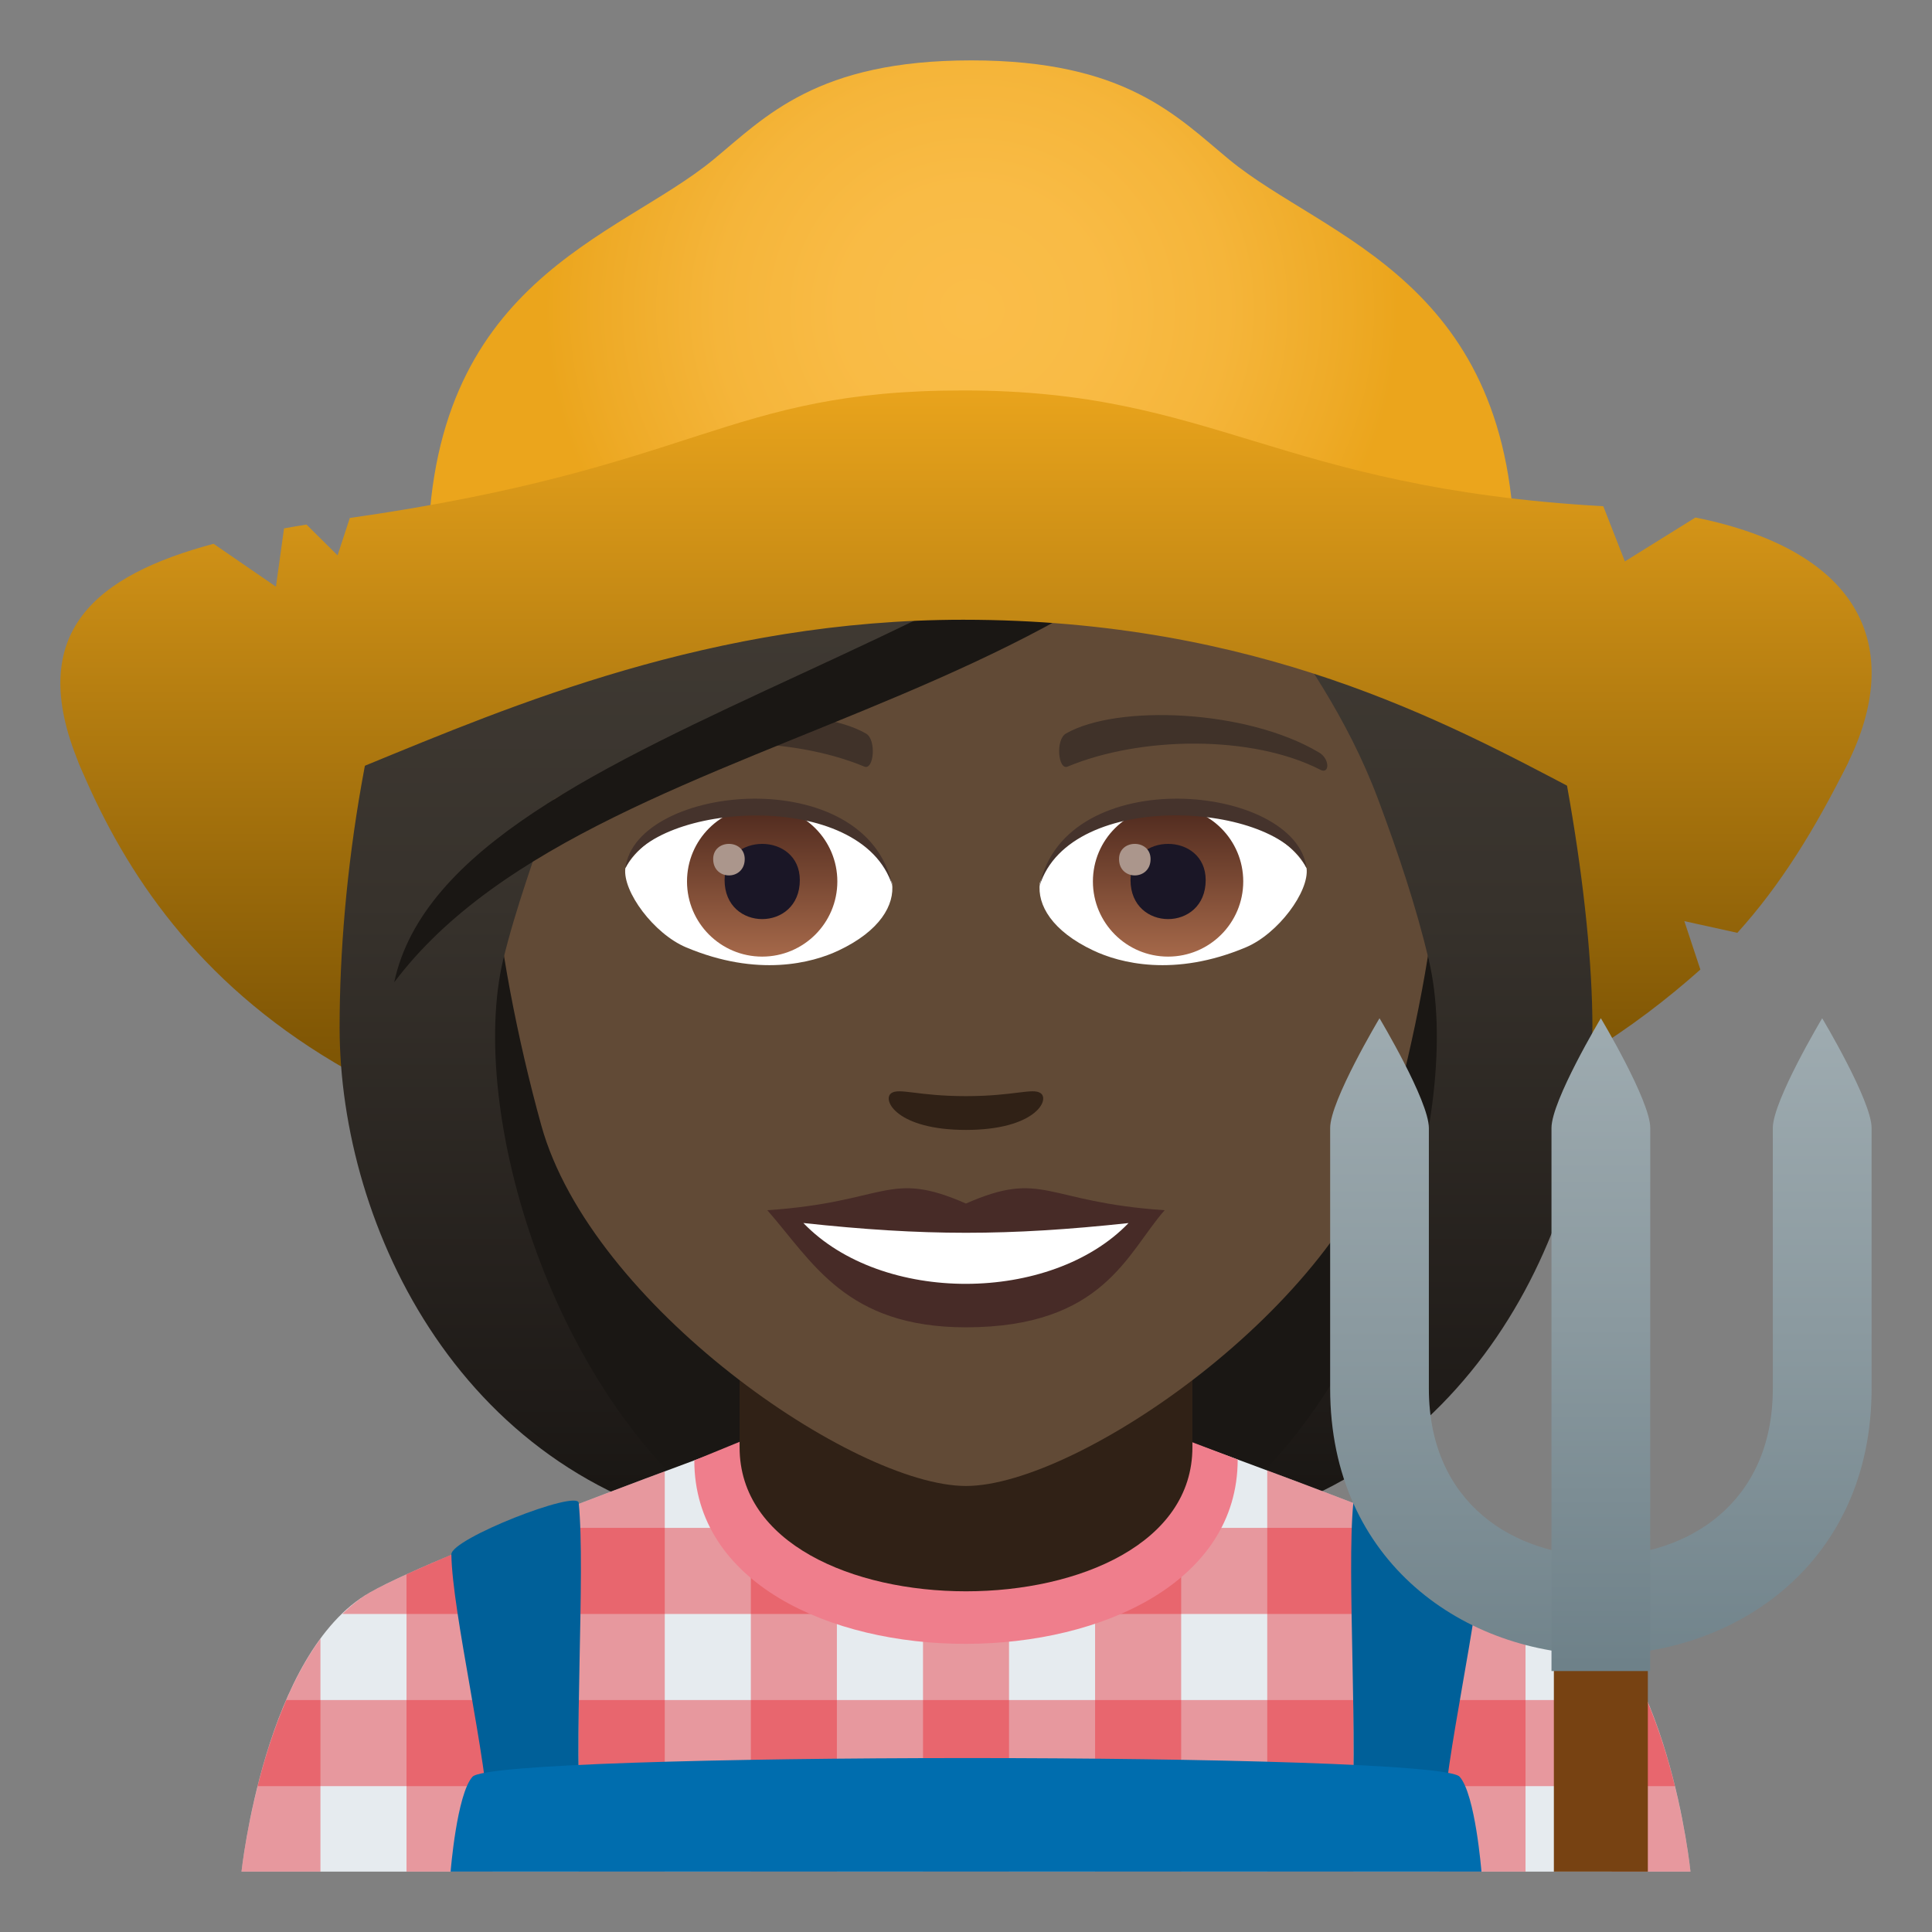 <?xml version="1.0" encoding="utf-8"?>
<!-- Generator: Adobe Illustrator 15.0.0, SVG Export Plug-In . SVG Version: 6.00 Build 0)  -->
<!DOCTYPE svg PUBLIC "-//W3C//DTD SVG 1.1//EN" "http://www.w3.org/Graphics/SVG/1.1/DTD/svg11.dtd">
<svg version="1.1" id="Layer_1" xmlns:x="http://ns.adobe.com/Extensibility/1.0/" xmlns:i="http://ns.adobe.com/AdobeIllustrator/10.0/" xmlns:graph="http://ns.adobe.com/Graphs/1.0/"
	 xmlns="http://www.w3.org/2000/svg" xmlns:xlink="http://www.w3.org/1999/xlink" xmlns:a="http://ns.adobe.com/AdobeSVGViewerExtensions/3.0/"
	 x="0px" y="0px" width="64px" height="64px" viewBox="0 0 64 64" enable-background="new 0 0 64 64" xml:space="preserve">
<rect x="0" y="0" width="64" height="64" fill="#808080" stroke="none"/>
<linearGradient id="SVGID_1_" gradientUnits="userSpaceOnUse" x1="31.903" y1="39.758" x2="31.903" y2="13.048">
	<stop  offset="0" style="stop-color:#6E4900"/>
	<stop  offset="0.209" style="stop-color:#825805"/>
	<stop  offset="0.635" style="stop-color:#B77F11"/>
	<stop  offset="1" style="stop-color:#E8A31C"/>
	<a:midPointStop  offset="0" style="stop-color:#6E4900"/>
	<a:midPointStop  offset="0.545" style="stop-color:#6E4900"/>
	<a:midPointStop  offset="1" style="stop-color:#E8A31C"/>
</linearGradient>
<path fill="url(#SVGID_1_)" d="M61.2,25.303c-1.08,2.176-2.23,4.033-3.648,5.598l-1.756-0.387l0.531,1.604
	c-4.338,3.863-11.109,7.557-24.416,7.557c-20.322,0-26.559-7.813-29.291-14.371C0.148,19.373,63.392,20.891,61.2,25.303z"/>
<path fill="#1A1714" d="M39.581,50.74c15.168-6.066,11.65-20.475,11.65-20.475H12.765c0,0-3.516,14.408,11.648,20.475
	c0,0,3.035,0.76,7.584,0.76C36.548,51.5,39.581,50.74,39.581,50.74z"/>
<linearGradient id="SVGID_2_" gradientUnits="userSpaceOnUse" x1="46.165" y1="51.496" x2="46.165" y2="6.113">
	<stop  offset="0.05" style="stop-color:#1A1714"/>
	<stop  offset="0.112" style="stop-color:#1F1B18"/>
	<stop  offset="0.476" style="stop-color:#37322C"/>
	<stop  offset="0.7" style="stop-color:#403A33"/>
	<a:midPointStop  offset="0.05" style="stop-color:#1A1714"/>
	<a:midPointStop  offset="0.4" style="stop-color:#1A1714"/>
	<a:midPointStop  offset="0.7" style="stop-color:#403A33"/>
</linearGradient>
<path fill="url(#SVGID_2_)" d="M47.331,31.803c1.172,4.932-1.553,14.6-7.75,18.938c9.102-1.516,13.168-10.109,13.168-16.703
	L47.331,31.803z"/>
<linearGradient id="SVGID_3_" gradientUnits="userSpaceOnUse" x1="1762.98" y1="51.496" x2="1762.98" y2="6.113" gradientTransform="matrix(-1 0 0 1 1780.814 0)">
	<stop  offset="0.05" style="stop-color:#1A1714"/>
	<stop  offset="0.112" style="stop-color:#1F1B18"/>
	<stop  offset="0.476" style="stop-color:#37322C"/>
	<stop  offset="0.7" style="stop-color:#403A33"/>
	<a:midPointStop  offset="0.05" style="stop-color:#1A1714"/>
	<a:midPointStop  offset="0.4" style="stop-color:#1A1714"/>
	<a:midPointStop  offset="0.7" style="stop-color:#403A33"/>
</linearGradient>
<path fill="url(#SVGID_3_)" d="M16.666,31.803c-1.172,4.932,1.555,14.6,7.752,18.938C15.316,49.225,11.25,40.631,11.25,34.037
	L16.666,31.803z"/>
<path fill="#E6EBEF" d="M12.255,52.752c2.4-1.365,12.363-4.969,12.363-4.969h14.839c0,0,9.955,3.596,12.342,4.965
	C55.271,54.732,55.999,62,55.999,62H8C8,62,8.775,54.729,12.255,52.752z"/>
<path opacity="0.4" fill="#E81C27" d="M19.169,49.82V62h2.852V48.74C21.173,49.057,20.189,49.428,19.169,49.82z"/>
<rect x="30.576" y="47.783" opacity="0.4" fill="#E81C27" width="2.849" height="14.217"/>
<path opacity="0.4" fill="#E81C27" d="M8,62h2.615v-7.715C8.521,57.139,8,62,8,62z"/>
<path opacity="0.4" fill="#E81C27" d="M13.466,52.15V62h2.852V50.941C15.248,51.373,14.253,51.791,13.466,52.15z"/>
<rect x="24.873" y="47.783" opacity="0.4" fill="#E81C27" width="2.85" height="14.217"/>
<path opacity="0.4" fill="#E81C27" d="M53.386,54.225V62h2.613C55.999,62,55.501,57.074,53.386,54.225z"/>
<path opacity="0.4" fill="#E81C27" d="M47.683,50.91V62h2.852v-9.881C49.743,51.758,48.749,51.34,47.683,50.91z"/>
<rect x="36.276" y="47.783" opacity="0.4" fill="#E81C27" width="2.852" height="14.217"/>
<path opacity="0.4" fill="#E81C27" d="M41.979,48.711V62h2.852V49.789C43.808,49.395,42.823,49.025,41.979,48.711z"/>
<path opacity="0.4" fill="#E81C27" d="M55.483,59.168c-0.219-0.893-0.521-1.889-0.932-2.852H9.484
	c-0.416,0.963-0.725,1.959-0.949,2.852H55.483z"/>
<path opacity="0.4" fill="#E81C27" d="M52.716,53.465c-0.283-0.277-0.584-0.527-0.916-0.717c-0.881-0.506-2.793-1.314-4.855-2.135
	h-29.81c-2.068,0.822-3.99,1.633-4.879,2.139c-0.332,0.188-0.633,0.438-0.918,0.713H52.716z"/>
<path fill="#006099" d="M47.782,60.615c0.08-2.381,1.238-7.184,1.268-9.125c0.008-0.518-4.176-2.15-4.219-1.705
	c-0.23,2.322,0.184,8.154-0.084,10.83H47.782z"/>
<path fill="#006099" d="M19.255,60.615c-0.27-2.676,0.146-8.508-0.084-10.83c-0.045-0.445-4.227,1.188-4.219,1.705
	c0.029,1.941,1.188,6.744,1.268,9.125H19.255z"/>
<path fill="#006DAE" d="M15.652,58.857c0.744-0.824,31.955-0.826,32.699-0.002C48.872,59.434,49.075,62,49.075,62H14.927
	C14.927,62,15.13,59.436,15.652,58.857z"/>
<path fill="#EF7E8C" d="M23,48.377c0,8.123,18,8.094,18-0.029l-1.543-0.586H24.5L23,48.377z"/>
<path fill="#302116" d="M24.5,47.945c0,6.359,15,6.359,15,0c0-2.164,0-6.158,0-6.158h-15C24.5,41.787,24.5,45.781,24.5,47.945z"/>
<path fill="#614A36" d="M32,8.275c-11.006,0-16.307,8.961-15.645,20.484c0.137,2.316,0.781,5.656,1.576,8.52
	C19.582,43.23,28.291,49.225,32,49.225c3.707,0,12.416-5.994,14.068-11.945c0.795-2.863,1.439-6.203,1.574-8.52
	C48.304,17.236,43.005,8.275,32,8.275z"/>
<path fill="#472B27" d="M31.998,39.869c-2.578-1.135-2.6-0.047-6.58,0.221c1.494,1.697,2.594,3.879,6.578,3.879
	c4.574,0,5.347-2.479,6.585-3.879C34.595,39.822,34.579,38.734,31.998,39.869z"/>
<path fill="#FFFFFF" d="M26.613,40.514c2.6,2.705,8.205,2.668,10.771,0.002C33.382,40.945,30.615,40.945,26.613,40.514z"/>
<path fill="#403229" d="M43.692,24.926c-2.391-1.426-6.68-1.6-8.377-0.629c-0.359,0.197-0.262,1.227,0.049,1.098
	c2.42-1.008,6.107-1.059,8.379,0.107C44.048,25.656,44.056,25.133,43.692,24.926z"/>
<path fill="#403229" d="M20.304,24.926c2.391-1.426,6.678-1.6,8.379-0.629c0.359,0.197,0.264,1.227-0.049,1.098
	c-2.422-1.008-6.105-1.061-8.381,0.107C19.949,25.656,19.943,25.133,20.304,24.926z"/>
<path fill="#302116" d="M34.472,36.213c-0.262-0.184-0.877,0.098-2.474,0.098c-1.596,0-2.211-0.281-2.473-0.098
	c-0.314,0.221,0.184,1.217,2.473,1.217C34.286,37.43,34.788,36.434,34.472,36.213z"/>
<path id="Path_2740_" fill="#FFFFFF" d="M29.55,29.25c0.094,0.727-0.4,1.59-1.77,2.236c-0.869,0.412-2.678,0.896-5.055-0.105
	c-1.064-0.449-2.104-1.848-2.01-2.621C22.003,26.332,28.345,25.977,29.55,29.25z"/>
<linearGradient id="Oval_1_" gradientUnits="userSpaceOnUse" x1="-424.58" y1="477.441" x2="-424.58" y2="478.199" gradientTransform="matrix(6.57 0 0 -6.57 2814.78 3168.528)">
	<stop  offset="0" style="stop-color:#A6694A"/>
	<stop  offset="1" style="stop-color:#4F2A1E"/>
	<a:midPointStop  offset="0" style="stop-color:#A6694A"/>
	<a:midPointStop  offset="0.5" style="stop-color:#A6694A"/>
	<a:midPointStop  offset="1" style="stop-color:#4F2A1E"/>
</linearGradient>
<circle id="Oval_418_" fill="url(#Oval_1_)" cx="25.248" cy="29.199" r="2.49"/>
<path id="Path_2739_" fill="#1A1626" d="M24.003,29.154c0,1.723,2.492,1.723,2.492,0C26.496,27.555,24.003,27.555,24.003,29.154z"/>
<path id="Path_2738_" fill="#AB968C" d="M23.625,28.457c0,0.723,1.045,0.723,1.045,0C24.669,27.787,23.625,27.787,23.625,28.457z"/>
<path id="Path_2737_" fill="#45332C" d="M29.562,29.346c-1.012-3.252-7.908-2.771-8.846-0.586
	C21.064,25.961,28.701,25.223,29.562,29.346z"/>
<path id="Path_2736_" fill="#FFFFFF" d="M34.446,29.25c-0.092,0.727,0.402,1.59,1.771,2.236c0.869,0.412,2.678,0.896,5.055-0.105
	c1.066-0.449,2.104-1.848,2.01-2.621C41.995,26.332,35.653,25.977,34.446,29.25z"/>
<linearGradient id="Oval_2_" gradientUnits="userSpaceOnUse" x1="-425.232" y1="477.441" x2="-425.232" y2="478.199" gradientTransform="matrix(6.57 0 0 -6.57 2832.511 3168.528)">
	<stop  offset="0" style="stop-color:#A6694A"/>
	<stop  offset="1" style="stop-color:#4F2A1E"/>
	<a:midPointStop  offset="0" style="stop-color:#A6694A"/>
	<a:midPointStop  offset="0.5" style="stop-color:#A6694A"/>
	<a:midPointStop  offset="1" style="stop-color:#4F2A1E"/>
</linearGradient>
<circle id="Oval_417_" fill="url(#Oval_2_)" cx="38.694" cy="29.199" r="2.49"/>
<path id="Path_2735_" fill="#1A1626" d="M37.45,29.154c0,1.723,2.49,1.723,2.49,0C39.94,27.555,37.45,27.555,37.45,29.154z"/>
<path id="Path_2734_" fill="#AB968C" d="M37.069,28.457c0,0.723,1.045,0.723,1.045,0C38.114,27.787,37.069,27.787,37.069,28.457z"/>
<path id="Path_2733_" fill="#45332C" d="M34.437,29.346c1.01-3.25,7.902-2.785,8.846-0.586
	C42.933,25.961,35.298,25.223,34.437,29.346z"/>
<linearGradient id="SVGID_4_" gradientUnits="userSpaceOnUse" x1="32" y1="51.497" x2="32" y2="6.112">
	<stop  offset="0.05" style="stop-color:#1A1714"/>
	<stop  offset="0.112" style="stop-color:#1F1B18"/>
	<stop  offset="0.476" style="stop-color:#37322C"/>
	<stop  offset="0.7" style="stop-color:#403A33"/>
	<a:midPointStop  offset="0.05" style="stop-color:#1A1714"/>
	<a:midPointStop  offset="0.4" style="stop-color:#1A1714"/>
	<a:midPointStop  offset="0.7" style="stop-color:#403A33"/>
</linearGradient>
<path fill="url(#SVGID_4_)" d="M44.384,9.883c1.258-1.793-9.387-5.582-19.437-3.023C14.908,9.158,11.25,24.199,11.25,34.037
	c0.898,0.711,4.396-1.066,5.416-2.234c0.416-1.721,1.072-3.492,1.684-5.328c7.539-4.365,16.07-5.393,21.992-10.617
	c-0.758,2.275,3.256,5.145,5.309,10.617c0.664,1.775,1.26,3.553,1.682,5.328c1.674,1.541,3.014,2.268,5.418,2.234
	C52.749,25.717,48.409,8.723,44.384,9.883z"/>
<path fill="#1A1714" d="M13.058,32.541c6.943-9.248,27.437-8.621,31.326-22.658C36.833,21.664,14.955,23.652,13.058,32.541z"/>
<radialGradient id="SVGID_5_" cx="113.747" cy="10.258" r="13.364" gradientTransform="matrix(1.059 0 0 1 -88.261 0)" gradientUnits="userSpaceOnUse">
	<stop  offset="0" style="stop-color:#FABD49"/>
	<stop  offset="0.304" style="stop-color:#F9BB45"/>
	<stop  offset="0.596" style="stop-color:#F5B53A"/>
	<stop  offset="0.882" style="stop-color:#EEAA26"/>
	<stop  offset="1" style="stop-color:#EBA51C"/>
	<a:midPointStop  offset="0" style="stop-color:#FABD49"/>
	<a:midPointStop  offset="0.715" style="stop-color:#FABD49"/>
	<a:midPointStop  offset="1" style="stop-color:#EBA51C"/>
</radialGradient>
<path fill="url(#SVGID_5_)" d="M40.724,5.291C38.985,3.857,37.294,2,32.175,2c-5.117,0-6.811,1.857-8.547,3.291
	c-3.188,2.623-9.453,3.988-9.453,13.225h36C50.175,9.279,43.911,7.914,40.724,5.291z"/>
<linearGradient id="SVGID_6_" gradientUnits="userSpaceOnUse" x1="32.001" y1="39.759" x2="32.001" y2="13.048">
	<stop  offset="0" style="stop-color:#6E4900"/>
	<stop  offset="0.209" style="stop-color:#825805"/>
	<stop  offset="0.635" style="stop-color:#B77F11"/>
	<stop  offset="1" style="stop-color:#E8A31C"/>
	<a:midPointStop  offset="0" style="stop-color:#6E4900"/>
	<a:midPointStop  offset="0.545" style="stop-color:#6E4900"/>
	<a:midPointStop  offset="1" style="stop-color:#E8A31C"/>
</linearGradient>
<path fill="url(#SVGID_6_)" d="M61.2,25.303c-4.34,8.742-9.814-4.773-29.289-4.773c-16.605,0-26.559,11.332-29.291,4.773
	c-1.826-4.379,0.594-6.256,4.455-7.289l2.066,1.42l0.268-1.93c0.246-0.045,0.494-0.088,0.744-0.127l1.029,1.02l0.406-1.238
	c11.639-1.662,12.424-4.225,20.322-4.225c8.339,0,10.371,3.223,21.201,3.836l0.715,1.828l2.338-1.455
	C61.728,18.268,63.085,21.508,61.2,25.303z"/>
<linearGradient id="SVGID_7_" gradientUnits="userSpaceOnUse" x1="53.031" y1="33.883" x2="53.031" y2="56.383">
	<stop  offset="0" style="stop-color:#9EABB0"/>
	<stop  offset="0.471" style="stop-color:#8A999F"/>
	<stop  offset="1" style="stop-color:#6E8189"/>
	<a:midPointStop  offset="0" style="stop-color:#9EABB0"/>
	<a:midPointStop  offset="0.545" style="stop-color:#9EABB0"/>
	<a:midPointStop  offset="1" style="stop-color:#6E8189"/>
</linearGradient>
<path fill="url(#SVGID_7_)" d="M53.03,54.813c-4.455,0-8.967-3.027-8.967-8.816v-8.631c0-0.902,1.635-3.635,1.635-3.635
	s1.635,2.732,1.635,3.635v8.631c0,3.832,2.863,5.547,5.697,5.547c2.836,0,5.697-1.715,5.697-5.547v-8.631
	c0-0.902,1.635-3.635,1.635-3.635s1.637,2.732,1.637,3.635v8.631C61.999,51.785,57.487,54.813,53.03,54.813z"/>
<rect x="51.474" y="52.908" fill="#774212" width="3.113" height="9.092"/>
<linearGradient id="SVGID_8_" gradientUnits="userSpaceOnUse" x1="53.031" y1="33.875" x2="53.031" y2="55.171">
	<stop  offset="0" style="stop-color:#9EABB0"/>
	<stop  offset="0.471" style="stop-color:#8A999F"/>
	<stop  offset="1" style="stop-color:#6E8189"/>
	<a:midPointStop  offset="0" style="stop-color:#9EABB0"/>
	<a:midPointStop  offset="0.545" style="stop-color:#9EABB0"/>
	<a:midPointStop  offset="1" style="stop-color:#6E8189"/>
</linearGradient>
<path fill="url(#SVGID_8_)" d="M54.667,37.365c0-0.902-1.637-3.635-1.637-3.635s-1.635,2.732-1.635,3.635v17.99h3.27L54.667,37.365z
	"/>
</svg>
